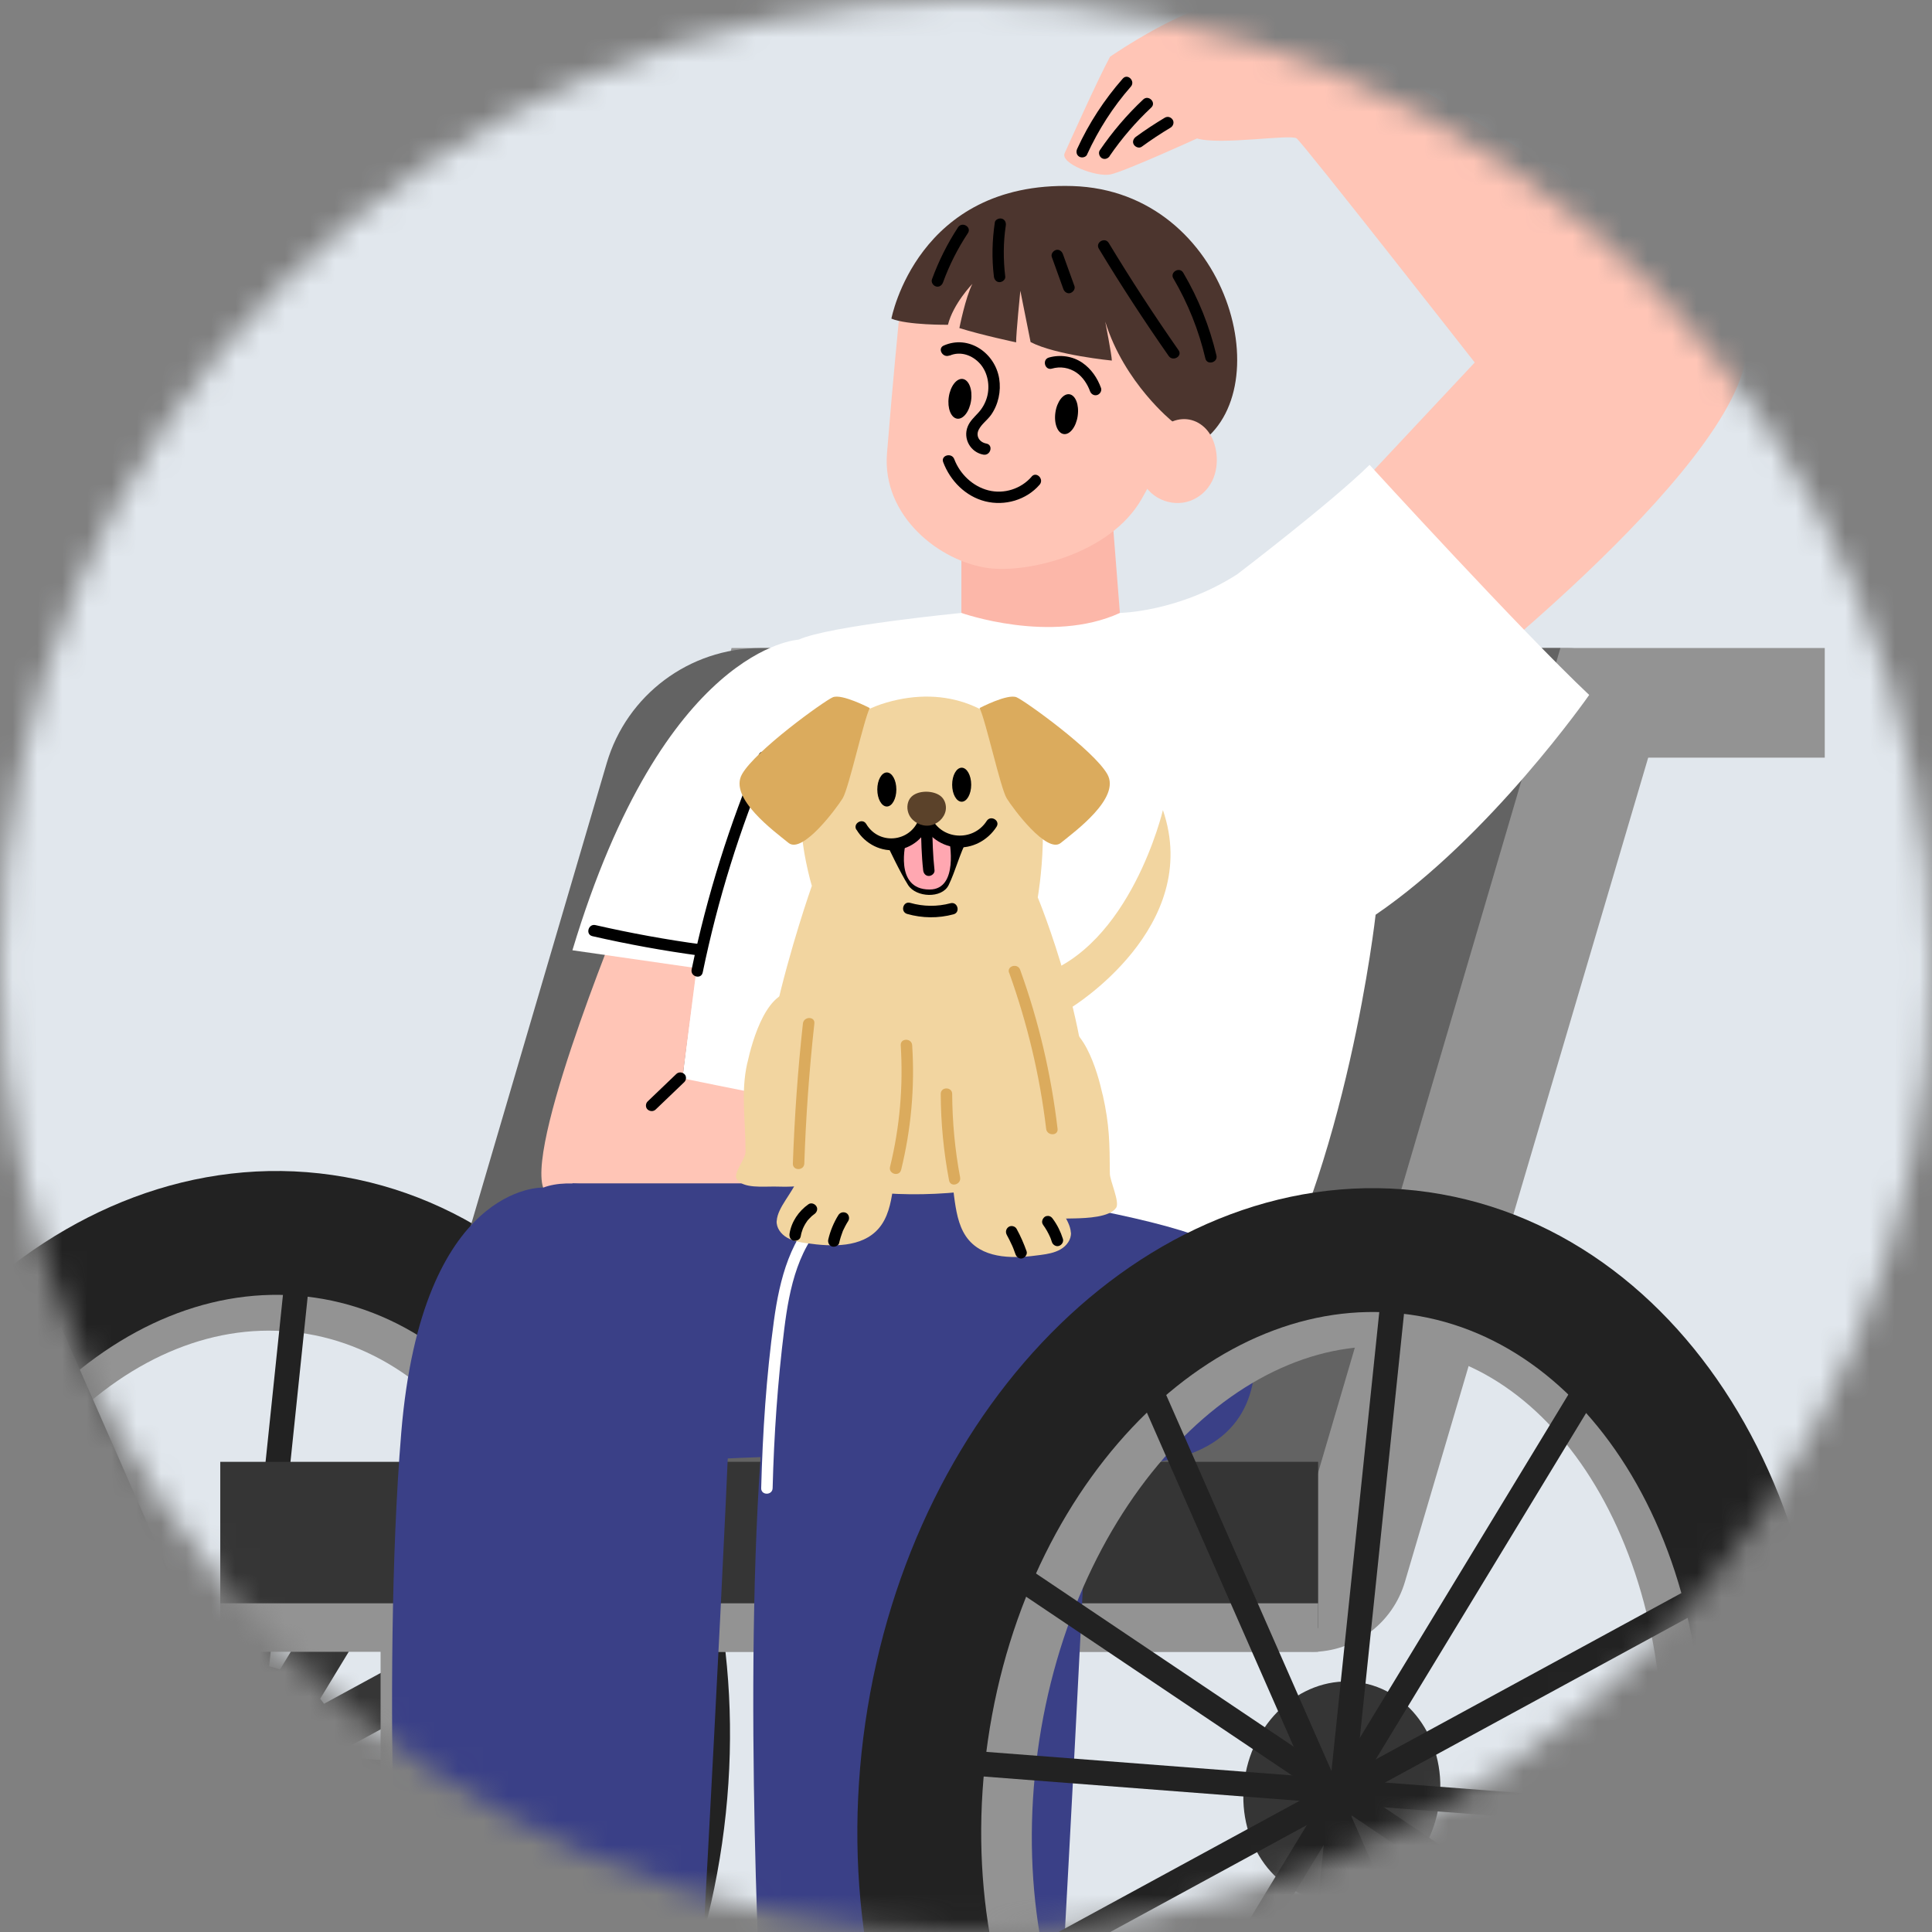 <svg width='78' height='78' viewBox='0 0 78 78' fill='none' xmlns='http://www.w3.org/2000/svg'><rect x="0" y="0" width="78" height="78" fill="#808080" stroke="none"/><mask id='mask0_1533_11554' style='mask-type:alpha' maskUnits='userSpaceOnUse' x='0' y='0' width='78' height='78'><circle cx='39' cy='39' r='39' fill='#DBF4EF'/></mask><g mask='url(#mask0_1533_11554)'><rect width='109.379' height='85.172' transform='matrix(-1 0 0 1 86.069 -4.483)' fill='#E1E7ED'/><path d='M73.67 26.162H57.791V30.588H73.67V26.162Z' fill='#939393'/><path d='M24.524 73.669C26.002 62.709 20.559 52.928 12.368 51.824C4.176 50.719 -3.663 58.709 -5.141 69.669C-6.619 80.629 -1.177 90.41 7.015 91.514C15.207 92.619 23.046 84.629 24.524 73.669Z' stroke='#939393' stroke-width='4' stroke-miterlimit='10'/><path d='M26.677 74.072C28.415 62.07 22.318 51.254 13.059 49.913C3.8 48.573 -5.115 57.215 -6.853 69.216C-8.591 81.218 -2.494 92.034 6.765 93.375C16.024 94.716 24.939 86.073 26.677 74.072Z' stroke='#222222' stroke-width='5' stroke-miterlimit='10'/><path d='M13.861 71.942C13.607 74.392 11.63 76.243 9.45 76.076C7.27 75.91 5.707 73.786 5.962 71.336C6.217 68.887 8.194 67.036 10.374 67.202C12.553 67.368 14.116 69.493 13.861 71.942Z' fill='#353535'/><path d='M12.184 49.808L7.636 93.467' stroke='#222222' stroke-miterlimit='10'/><path d='M28.163 61.719L-6.995 80.846' stroke='#353535' stroke-width='2' stroke-miterlimit='10'/><path d='M-5.122 61.631L24.232 81.353' stroke='#353535' stroke-width='2' stroke-miterlimit='10'/><path d='M-0.895 89.414L21.051 53.281' stroke='#353535' stroke-width='2' stroke-miterlimit='10'/><path d='M17.49 90.242L1.551 53.975' stroke='#353535' stroke-width='2' stroke-miterlimit='10'/><path d='M26.814 72.936L-6.995 70.339' stroke='#353535' stroke-width='2' stroke-miterlimit='10'/><path d='M52.944 66.688H18.754L29.535 26.162H63.267C65.554 26.162 67.201 28.364 66.551 30.558L56.72 63.865C56.225 65.539 54.688 66.692 52.94 66.692L52.944 66.688Z' fill='#939393'/><path d='M52.212 62.853H15.077L24.495 30.809C25.304 28.057 27.831 26.165 30.702 26.165H62.997L52.216 62.857L52.212 62.853Z' fill='#636363'/><path d='M53.217 59.018H8.893V65.731H53.217V59.018Z' fill='#353535'/><path d='M53.217 64.73H8.893V66.688H53.217V64.73Z' fill='#939393'/><path d='M17.855 91.025V65.713H15.365L15.365 91.025H17.855Z' fill='#939393'/><path d='M40.843 91.021V65.709H38.353V91.021H40.843Z' fill='#939393'/><path d='M44.766 19.031C44.766 19.031 45.139 23.849 45.213 24.747C45.287 25.645 39.471 25.848 38.814 24.747V21.71L44.77 19.031H44.766Z' fill='#FCB7A9'/><path d='M36.279 13.039C36.279 13.039 36.039 15.462 35.81 18.307C35.607 20.842 37.946 22.682 39.918 22.937C41.481 23.14 44.814 22.379 46.092 20.143C47.367 17.923 47.559 16.781 47.444 14.007C47.285 10.101 40.229 4.896 36.276 13.039H36.279Z' fill='#FFC5B6'/><path d='M42.464 14.883C42.811 14.783 43.166 14.842 43.462 15.045C43.705 15.211 43.898 15.496 44.005 15.788C44.045 15.906 44.163 15.984 44.289 15.95C44.404 15.921 44.492 15.784 44.452 15.666C44.304 15.256 44.056 14.894 43.698 14.646C43.306 14.376 42.8 14.306 42.346 14.435C42.061 14.517 42.183 14.964 42.468 14.883H42.464Z' fill='black'/><path d='M39.206 16.168C39.143 16.611 38.888 16.94 38.641 16.903C38.393 16.866 38.241 16.478 38.304 16.035C38.367 15.592 38.622 15.263 38.87 15.3C39.117 15.337 39.269 15.725 39.206 16.168Z' fill='black'/><path d='M43.51 16.789C43.447 17.233 43.192 17.561 42.945 17.524C42.697 17.488 42.546 17.099 42.609 16.656C42.672 16.213 42.926 15.884 43.174 15.917C43.422 15.954 43.573 16.342 43.51 16.785V16.789Z' fill='black'/><path d='M38.337 14.358C38.781 14.162 39.269 14.343 39.575 14.694C39.882 15.045 39.978 15.584 39.845 16.046C39.778 16.275 39.66 16.486 39.498 16.663C39.335 16.84 39.158 16.999 39.069 17.221C38.87 17.712 39.184 18.263 39.701 18.355C39.993 18.407 40.115 17.964 39.823 17.908C39.549 17.86 39.379 17.609 39.516 17.343C39.631 17.118 39.863 16.959 40.011 16.752C40.307 16.331 40.421 15.791 40.34 15.285C40.17 14.243 39.106 13.508 38.101 13.951C37.831 14.069 38.064 14.469 38.334 14.35L38.337 14.358Z' fill='black'/><path d='M41.648 19.246C41.223 19.737 40.532 19.959 39.9 19.796C39.268 19.634 38.755 19.139 38.526 18.537C38.422 18.259 37.975 18.381 38.079 18.658C38.363 19.412 38.98 20.04 39.775 20.24C40.569 20.439 41.441 20.184 41.973 19.567C42.165 19.342 41.84 19.017 41.648 19.242V19.246Z' fill='black'/><path d='M47.334 17.018C47.334 17.018 45.391 15.466 44.622 12.987C44.622 12.987 44.885 14.335 44.888 14.557C44.888 14.557 42.627 14.339 41.608 13.811L41.194 11.738C41.194 11.738 41.02 13.463 41.024 13.822C41.024 13.822 39.627 13.526 38.733 13.245C38.733 13.245 38.977 12.008 39.258 11.461C39.258 11.461 38.486 12.255 38.271 13.112C38.271 13.112 36.638 13.131 35.988 12.865C35.988 12.865 37.026 7.327 43.292 7.511C49.68 7.703 51.809 16.042 48.191 18.049L47.334 17.021V17.018Z' fill='#4C352E'/><path d='M48.048 20.221C48.384 20.099 48.731 19.84 48.938 19.419C49.271 18.747 49.13 17.867 48.764 17.405C48.406 16.955 47.859 16.803 47.335 17.014C46.755 17.243 45.742 18.263 46.023 19.179C46.311 20.128 47.305 20.494 48.048 20.221Z' fill='#FFC5B6'/><path d='M44.364 10.042C45.255 11.516 46.197 12.961 47.183 14.372C47.353 14.613 47.752 14.383 47.582 14.14C46.596 12.728 45.654 11.284 44.763 9.809C44.608 9.555 44.209 9.787 44.364 10.042Z' fill='black'/><path d='M47.371 11.239C47.962 12.248 48.398 13.334 48.664 14.472C48.731 14.76 49.178 14.639 49.111 14.35C48.834 13.175 48.383 12.049 47.77 11.01C47.619 10.755 47.22 10.988 47.371 11.243V11.239Z' fill='black'/><path d='M42.465 10.378C42.62 10.807 42.775 11.239 42.93 11.668C42.971 11.782 43.089 11.871 43.215 11.83C43.325 11.793 43.422 11.668 43.377 11.546C43.222 11.117 43.067 10.685 42.912 10.257C42.871 10.142 42.753 10.053 42.627 10.094C42.516 10.131 42.42 10.257 42.465 10.378Z' fill='black'/><path d='M40.163 8.986C40.056 9.706 40.038 10.434 40.126 11.162C40.141 11.287 40.222 11.391 40.355 11.391C40.47 11.391 40.603 11.284 40.584 11.162C40.503 10.482 40.503 9.787 40.606 9.111C40.625 8.989 40.577 8.864 40.444 8.827C40.333 8.797 40.178 8.864 40.16 8.989L40.163 8.986Z' fill='black'/><path d='M38.678 9.178C38.246 9.836 37.895 10.541 37.625 11.28C37.584 11.399 37.673 11.531 37.788 11.565C37.917 11.602 38.028 11.521 38.072 11.402C38.327 10.7 38.667 10.031 39.077 9.411C39.24 9.163 38.84 8.931 38.678 9.178Z' fill='black'/><path d='M44.827 2.283C44.827 2.283 48.152 -0.022 49.996 0C51.84 0.022 67.586 9.152 70.187 12.869C72.788 16.589 59.325 27.274 59.325 27.274L54.791 19.704L59.539 14.635C59.539 14.635 52.597 5.764 52.346 5.586C52.094 5.409 49.261 5.871 48.326 5.59C48.326 5.59 45.407 6.924 44.831 7.042C44.254 7.16 42.795 6.599 42.983 6.185C43.172 5.775 44.269 3.307 44.823 2.276L44.827 2.283Z' fill='#FFC5B6'/><path d='M43.888 6.237C44.343 5.243 44.934 4.319 45.654 3.499C45.85 3.277 45.525 2.948 45.329 3.174C44.583 4.024 43.959 4.977 43.489 6.008C43.438 6.122 43.456 6.255 43.571 6.325C43.67 6.384 43.833 6.355 43.888 6.244V6.237Z' fill='black'/><path d='M44.798 6.3C45.285 5.587 45.85 4.933 46.479 4.342C46.697 4.138 46.368 3.813 46.154 4.016C45.496 4.633 44.908 5.324 44.402 6.067C44.332 6.17 44.384 6.322 44.483 6.385C44.598 6.451 44.727 6.407 44.801 6.303L44.798 6.3Z' fill='black'/><path d='M46.095 5.923C46.472 5.649 46.86 5.391 47.262 5.151C47.366 5.088 47.414 4.94 47.344 4.833C47.273 4.726 47.141 4.685 47.026 4.752C46.627 4.992 46.235 5.247 45.858 5.524C45.762 5.594 45.703 5.727 45.777 5.841C45.84 5.938 45.988 6 46.095 5.923Z' fill='black'/><path d='M45.214 24.746C45.214 24.746 47.571 24.713 49.947 23.187C49.947 23.187 53.719 20.313 55.293 18.768C55.293 18.768 61.444 25.5 64.16 28.057C64.16 28.057 60.185 33.761 55.537 36.931C55.537 36.931 54.403 47.173 50.556 53.565L27.073 47.779C27.073 47.779 28.643 32.993 29.545 30.695C30.446 28.4 31.008 26.387 32.242 25.825C33.476 25.264 38.815 24.746 38.815 24.746C38.815 24.746 42.425 26.025 45.214 24.746Z' fill='white'/><path d='M25.393 36.115C25.393 36.115 21.273 45.943 21.927 47.945C22.581 49.948 43.903 50.953 44.228 50.953C44.553 50.953 43.286 46.272 39.599 45.766C35.908 45.263 27.55 43.534 27.55 43.534L28.508 36.115H25.393Z' fill='#FFC5B6'/><path d='M21.927 47.945C21.927 47.945 17.035 47.757 16.2 57.836C15.365 67.915 16.2 82.479 16.2 82.479H28.163C28.163 82.479 29.475 58.989 29.541 54.422C29.615 49.275 24.062 47.125 21.927 47.949V47.945Z' fill='#3A4087'/><path d='M36.509 47.945C36.509 47.945 31.618 47.757 30.783 57.836C29.948 67.915 30.783 82.479 30.783 82.479H42.746C42.746 82.479 44.058 58.988 44.124 54.422C44.198 49.275 39.351 47.446 36.509 47.949V47.945Z' fill='#3A4087'/><path d='M23.11 47.775H35.409C37.042 47.775 38.675 47.901 40.29 48.156C43.53 48.666 48.728 49.608 49.393 50.505C50.369 51.825 53.505 59.842 43.955 59.073C34.404 58.305 25.548 59.125 25.548 59.125L23.11 47.775Z' fill='#3A4087'/><path d='M32.243 25.825C32.243 25.825 26.808 26.077 23.11 38.365L33.07 39.798L32.243 25.825Z' fill='white'/><path d='M68.877 74.375C70.365 63.348 65.085 53.534 57.085 52.456C49.085 51.377 41.395 59.441 39.908 70.468C38.421 81.495 43.7 91.309 51.7 92.388C59.7 93.467 67.391 85.402 68.877 74.375Z' stroke='#939393' stroke-width='4' stroke-miterlimit='10'/><path d='M70.939 74.764C72.677 62.763 66.58 51.947 57.321 50.606C48.062 49.265 39.147 57.907 37.409 69.909C35.671 81.91 41.768 92.726 51.027 94.067C60.286 95.408 69.201 86.766 70.939 74.764Z' stroke='#222222' stroke-width='5' stroke-miterlimit='10'/><path d='M58.123 72.636C57.868 75.086 55.891 76.937 53.712 76.771C51.532 76.604 49.969 74.48 50.224 72.03C50.479 69.581 52.455 67.73 54.635 67.896C56.815 68.062 58.378 70.187 58.123 72.636Z' fill='#353535'/><path d='M56.445 50.505L51.897 94.161' stroke='#222222' stroke-miterlimit='10'/><path d='M70.703 63.351L37.266 81.544' stroke='#222222' stroke-miterlimit='10'/><path d='M39.14 62.324L68.494 82.05' stroke='#222222' stroke-miterlimit='10'/><path d='M43.075 90.592L65.317 53.975' stroke='#222222' stroke-miterlimit='10'/><path d='M61.821 91.098L45.048 52.933' stroke='#222222' stroke-miterlimit='10'/><path d='M71.076 73.634L37.266 71.033' stroke='#222222' stroke-miterlimit='10'/><path d='M28.37 39.263C28.976 36.329 29.866 33.462 31.034 30.702C31.149 30.432 30.75 30.196 30.635 30.469C29.453 33.266 28.54 36.166 27.923 39.141C27.864 39.433 28.307 39.554 28.37 39.263Z' fill='black'/><path d='M23.918 37.796C25.34 38.121 26.777 38.383 28.222 38.579C28.514 38.62 28.64 38.173 28.344 38.132C26.899 37.936 25.462 37.674 24.04 37.349C23.752 37.282 23.626 37.729 23.918 37.796Z' fill='black'/><path d='M33.254 48.747C31.906 49.882 31.473 51.659 31.244 53.329C30.938 55.564 30.79 57.825 30.731 60.082C30.723 60.378 31.185 60.378 31.193 60.082C31.248 57.936 31.396 55.793 31.662 53.661C31.869 51.998 32.234 50.203 33.579 49.072C33.808 48.88 33.48 48.555 33.254 48.747Z' fill='white'/><path d='M27.303 43.361C26.918 43.73 26.53 44.099 26.146 44.469C26.058 44.554 26.054 44.713 26.146 44.794C26.239 44.875 26.379 44.883 26.471 44.794C26.856 44.425 27.244 44.055 27.628 43.686C27.716 43.601 27.72 43.442 27.628 43.361C27.535 43.279 27.395 43.272 27.303 43.361Z' fill='black'/><path d='M32.778 35.771C32.778 35.771 32.283 34.146 32.339 32.716C32.394 31.286 33.351 29.073 35.789 28.364C38.228 27.654 40.375 28.563 41.476 30.473C42.577 32.387 41.897 36.23 41.897 36.23C41.897 36.23 44.217 41.805 43.921 46.135C43.811 47.742 35.682 49.364 31.567 47.099C29.224 45.81 32.775 35.768 32.775 35.768L32.778 35.771Z' fill='#F2D5A0'/><path d='M35.113 28.585C35.113 28.585 33.975 27.99 33.617 28.153C33.258 28.312 30.51 30.288 29.959 31.253C29.405 32.217 31.274 33.573 31.836 34.031C32.398 34.489 33.768 32.638 34.02 32.232C34.271 31.825 34.869 29.073 35.113 28.589V28.585Z' fill='#DBAB5D'/><path d='M39.55 28.585C39.55 28.585 40.688 27.99 41.047 28.153C41.405 28.312 44.154 30.288 44.704 31.253C45.258 32.217 43.389 33.573 42.827 34.031C42.266 34.489 40.895 32.638 40.644 32.232C40.393 31.825 39.794 29.073 39.55 28.589V28.585Z' fill='#DBAB5D'/><path d='M43.248 40.678C43.248 40.678 48.572 37.43 46.95 32.705C46.95 32.705 45.649 38.243 41.892 39.4L43.248 40.678Z' fill='#F2D5A0'/><path d='M36.188 31.874C36.188 32.254 36.014 32.561 35.804 32.561C35.593 32.561 35.419 32.254 35.419 31.874C35.419 31.493 35.593 31.186 35.804 31.186C36.014 31.186 36.188 31.493 36.188 31.874Z' fill='black'/><path d='M39.21 31.681C39.21 32.062 39.036 32.368 38.826 32.368C38.615 32.368 38.441 32.062 38.441 31.681C38.441 31.301 38.615 30.994 38.826 30.994C39.036 30.994 39.21 31.301 39.21 31.681Z' fill='black'/><path d='M35.84 34.16C35.84 34.16 36.343 35.232 36.664 35.734C36.986 36.237 38.024 36.285 38.297 35.738C38.567 35.191 38.77 34.401 39.025 33.957C39.025 33.957 37.798 34.153 37.362 33.011C37.362 33.011 37.189 34.123 35.844 34.16H35.84Z' fill='black'/><path d='M36.58 33.968C36.58 33.968 36.066 35.912 37.529 35.912C38.726 35.912 38.324 33.92 38.324 33.92C38.324 33.92 37.404 33.558 37.282 32.764C37.282 32.764 37.529 33.388 36.58 33.968Z' fill='#FFA7B1'/><path d='M34.581 33.499C34.925 34.072 35.59 34.415 36.258 34.308C36.927 34.201 37.422 33.699 37.581 33.074H37.134C37.382 33.684 37.917 34.135 38.578 34.205C39.24 34.275 39.879 33.931 40.234 33.377C40.393 33.126 39.994 32.893 39.835 33.145C39.284 34.005 37.965 33.913 37.577 32.952C37.5 32.757 37.193 32.712 37.13 32.952C36.868 33.976 35.516 34.179 34.972 33.266C34.821 33.011 34.422 33.244 34.574 33.499H34.581Z' fill='black'/><path d='M37.182 33.322C37.19 33.928 37.204 34.534 37.271 35.136C37.286 35.262 37.367 35.365 37.5 35.365C37.614 35.365 37.744 35.258 37.729 35.136C37.663 34.534 37.644 33.928 37.64 33.322C37.64 33.026 37.175 33.023 37.178 33.322H37.182Z' fill='black'/><path d='M36.624 36.898C37.234 37.072 37.884 37.079 38.497 36.913C38.785 36.836 38.663 36.392 38.375 36.466C37.84 36.61 37.278 36.603 36.746 36.451C36.461 36.37 36.336 36.813 36.624 36.898Z' fill='black'/><path d='M36.75 32.217C36.606 32.413 36.599 32.69 36.709 32.908C36.853 33.189 37.193 33.37 37.519 33.329C37.844 33.288 38.124 33.03 38.18 32.719C38.213 32.535 38.161 32.331 38.032 32.191C37.748 31.888 37.005 31.877 36.75 32.221V32.217Z' fill='#5B422A'/><path d='M31.356 49.29C31.337 49.567 31.529 49.826 31.773 49.966C32.017 50.107 32.298 50.155 32.575 50.192C33.595 50.339 34.795 50.376 35.471 49.6C35.841 49.175 35.963 48.596 36.044 48.038C36.207 46.933 36.757 41.801 34.215 43.453C33.403 43.981 33.103 43.789 32.841 44.698C32.678 45.267 32.375 47.059 32.183 47.624C32.002 48.156 31.393 48.743 31.359 49.286L31.356 49.29Z' fill='#F2D5A0'/><path d='M43.237 49.763C43.255 50.04 43.063 50.299 42.819 50.439C42.575 50.58 42.295 50.628 42.018 50.665C40.998 50.812 39.797 50.849 39.121 50.074C38.752 49.649 38.63 49.069 38.548 48.511C38.386 47.406 37.835 42.274 40.377 43.926C41.19 44.454 41.489 44.262 41.752 45.171C41.914 45.74 42.217 47.532 42.409 48.097C42.59 48.629 43.2 49.216 43.233 49.76L43.237 49.763Z' fill='#F2D5A0'/><path d='M30.17 42.913C29.896 44.133 30.107 45.259 30.099 46.508C30.099 46.789 29.59 47.373 29.741 47.605C29.996 47.993 30.831 47.897 31.297 47.905C31.751 47.916 32.213 47.923 32.652 47.812C33.092 47.702 33.521 47.454 33.746 47.059C33.916 46.759 33.96 46.405 33.99 46.057C34.06 45.211 34.075 44.365 34.034 43.519C33.975 42.352 33.672 40.379 32.257 40.061C30.982 39.773 30.369 42.023 30.173 42.913H30.17Z' fill='#F2D5A0'/><path d='M44.52 44.199C44.793 45.418 44.8 46.135 44.808 47.384C44.808 47.664 45.214 48.525 45.063 48.758C44.808 49.146 43.858 49.179 43.393 49.19C42.938 49.202 42.476 49.209 42.037 49.098C41.597 48.987 41.169 48.74 40.943 48.344C40.773 48.045 40.729 47.69 40.699 47.343C40.629 46.497 40.614 45.651 40.655 44.805C40.714 43.637 41.017 41.664 42.432 41.347C43.707 41.059 44.32 43.309 44.516 44.199H44.52Z' fill='#F2D5A0'/><path d='M32.323 49.933C32.338 49.834 32.364 49.737 32.401 49.641C32.404 49.63 32.412 49.615 32.415 49.604C32.401 49.634 32.43 49.564 32.415 49.604C32.426 49.582 32.434 49.56 32.445 49.538C32.467 49.49 32.493 49.446 32.519 49.401C32.545 49.357 32.574 49.32 32.6 49.279C32.571 49.313 32.618 49.257 32.6 49.279C32.607 49.272 32.615 49.261 32.622 49.254C32.641 49.231 32.659 49.213 32.678 49.194C32.711 49.157 32.748 49.124 32.781 49.091C32.796 49.076 32.833 49.058 32.844 49.039C32.84 49.05 32.811 49.065 32.837 49.047C32.851 49.035 32.862 49.028 32.877 49.017C32.977 48.947 33.032 48.81 32.958 48.699C32.896 48.599 32.748 48.544 32.641 48.618C32.245 48.895 31.953 49.324 31.876 49.804C31.857 49.922 31.905 50.059 32.038 50.089C32.149 50.114 32.301 50.055 32.323 49.926V49.933Z' fill='black'/><path d='M33.882 50.169C33.919 50.007 33.971 49.848 34.03 49.693C34.041 49.671 34.037 49.671 34.026 49.7C34.03 49.689 34.034 49.678 34.041 49.671C34.048 49.656 34.056 49.641 34.063 49.626C34.082 49.586 34.1 49.545 34.122 49.508C34.159 49.434 34.204 49.36 34.248 49.29C34.311 49.187 34.274 49.032 34.167 48.972C34.052 48.913 33.919 48.947 33.849 49.054C33.66 49.357 33.52 49.697 33.439 50.044C33.413 50.162 33.476 50.299 33.601 50.328C33.72 50.354 33.856 50.291 33.886 50.166L33.882 50.169Z' fill='black'/><path d='M40.64 49.844C40.714 49.977 40.784 50.114 40.847 50.255C40.862 50.288 40.88 50.321 40.891 50.354C40.869 50.292 40.891 50.358 40.899 50.373C40.906 50.388 40.91 50.402 40.917 50.417C40.947 50.491 40.973 50.565 40.999 50.639C41.039 50.753 41.157 50.842 41.283 50.801C41.394 50.764 41.486 50.639 41.446 50.517C41.335 50.207 41.202 49.9 41.043 49.612C40.984 49.505 40.829 49.464 40.725 49.531C40.622 49.597 40.581 49.734 40.644 49.848L40.64 49.844Z' fill='black'/><path d='M42.104 49.438C42.226 49.604 42.325 49.781 42.407 49.97L42.385 49.914C42.414 49.988 42.444 50.062 42.466 50.14C42.503 50.254 42.628 50.339 42.75 50.302C42.865 50.265 42.95 50.14 42.913 50.018C42.821 49.726 42.684 49.449 42.503 49.205C42.466 49.153 42.425 49.116 42.366 49.098C42.311 49.083 42.237 49.09 42.189 49.12C42.093 49.183 42.03 49.331 42.107 49.438H42.104Z' fill='black'/><path d='M36.38 47.236C36.783 45.592 36.938 43.892 36.827 42.2C36.809 41.904 36.347 41.904 36.365 42.2C36.469 43.852 36.328 45.503 35.933 47.11C35.863 47.398 36.306 47.52 36.38 47.232V47.236Z' fill='#DBAB5D'/><path d='M32.472 46.977C32.535 45.089 32.671 43.201 32.878 41.321C32.911 41.025 32.45 41.029 32.416 41.321C32.209 43.201 32.077 45.086 32.01 46.977C31.999 47.273 32.461 47.273 32.472 46.977Z' fill='#DBAB5D'/><path d='M37.98 44.166C37.984 45.337 38.098 46.505 38.316 47.657C38.372 47.949 38.815 47.827 38.763 47.535C38.553 46.423 38.449 45.297 38.442 44.166C38.442 43.87 37.98 43.867 37.98 44.166Z' fill='#DBAB5D'/><path d='M40.743 39.274C41.474 41.31 41.981 43.423 42.236 45.573C42.269 45.865 42.731 45.869 42.697 45.573C42.439 43.382 41.936 41.228 41.186 39.152C41.087 38.875 40.639 38.993 40.739 39.274H40.743Z' fill='#DBAB5D'/></g></svg>
